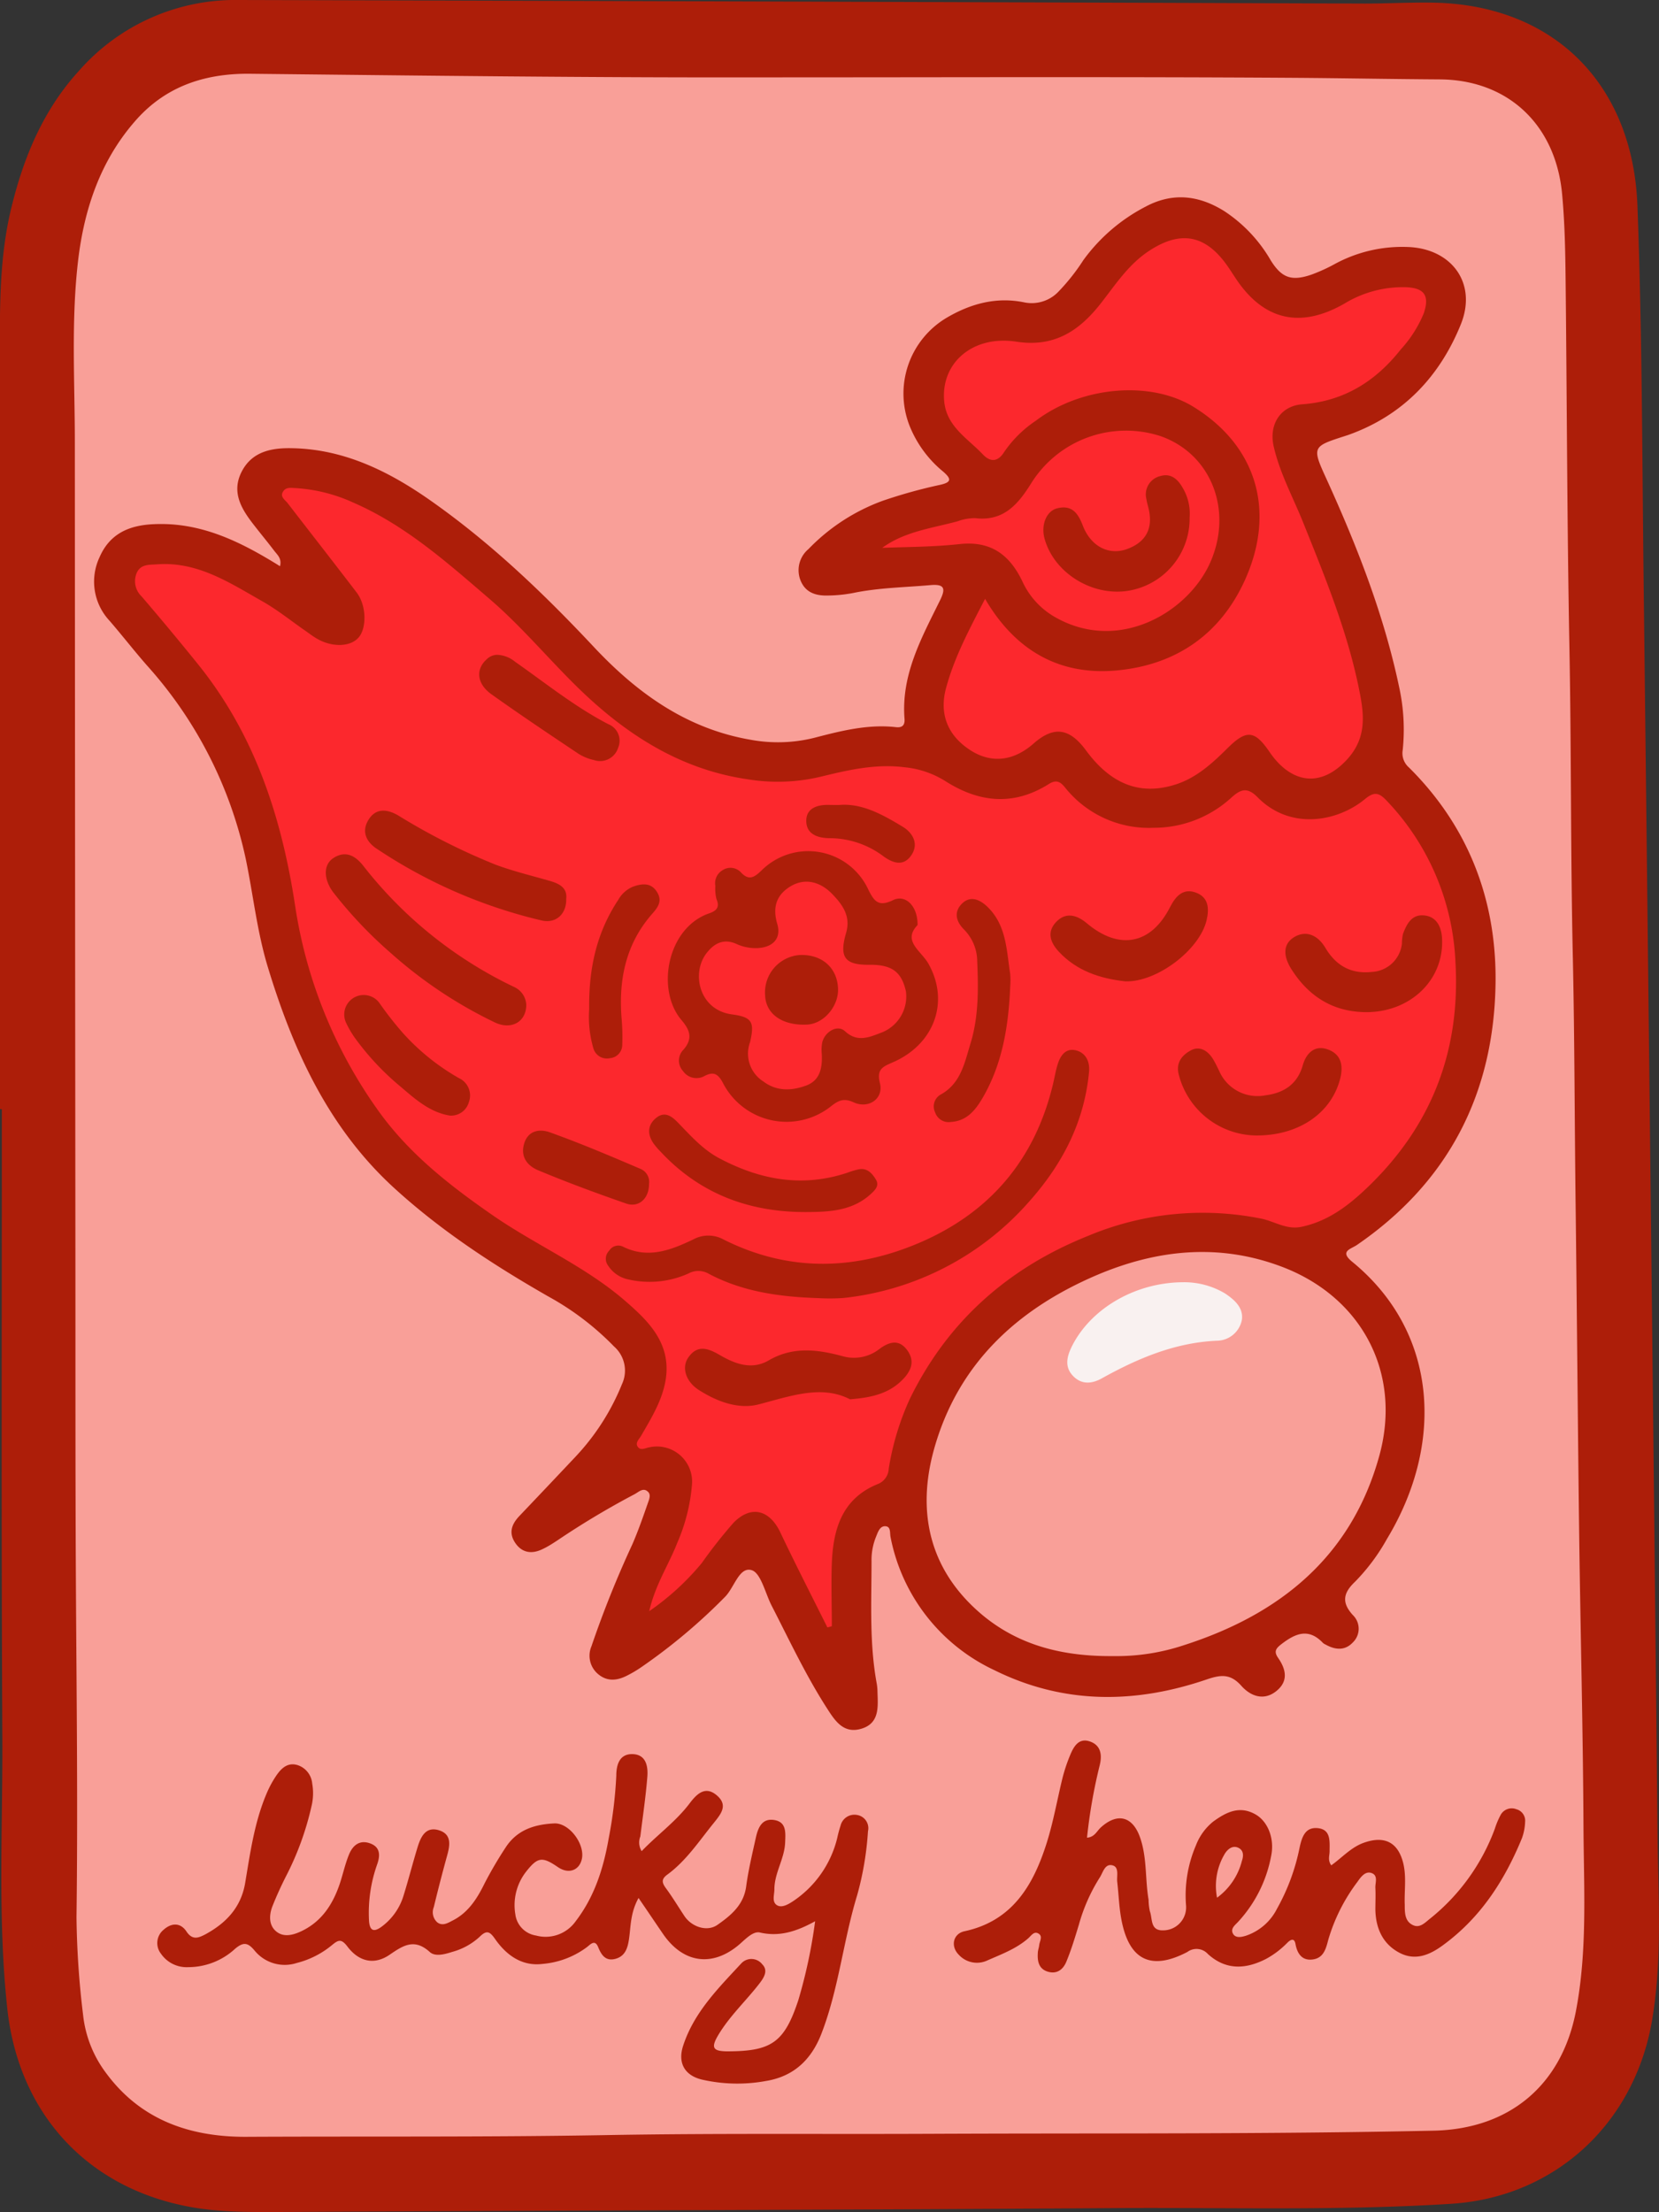 <svg id="Logo" xmlns="http://www.w3.org/2000/svg" viewBox="0 0 270 360"><rect x="0" y="0" width="270" height="360" fill="#333333" stroke="none"/><defs><style>.cls-1{fill:#ad1e09;}.cls-2{fill:#f99f98;}.cls-3{fill:#fc282d;}.cls-4{fill:#f9f1f0;}</style></defs><path id="Border" class="cls-1" d="M0,180.5Q0,120.75,0,61c0-9.32-.35-18.66,2-27.8,2-8,5.19-15.46,10.8-21.62A33.85,33.85,0,0,1,38.89,0Q85.44.12,132,.27,177,.42,222.11.58c3.68,0,7.37-.21,11.06-.15,19.69.32,32.58,13.24,33.32,33.05.76,20.17.77,40.35,1,60.53q1.22,102.51,2.28,205c.11,10.12.81,20.27-1,30.33-3.05,16.52-15.92,28.24-32.6,29.29-18.24,1.15-36.51.58-54.76.7-44.88.3-89.76.37-134.65.63-5.22,0-10.41.14-15.58-.78-16.92-3-28.16-15.2-30-32.37-1.57-14.64-.73-29.3-.8-43.95C.2,248.75.3,214.63.3,180.5Z" transform="translate(0 0)"/><path id="Fill" class="cls-2" d="M124.78,12.59c28.42,0,56.84-.11,85.26.07,8.08.05,16.17.21,24.26.26,11.15.06,18.88,7.4,19.93,18.65.43,4.61.52,9.21.57,13.82.22,20,.24,40,.62,60,.32,16.84.18,33.67.56,50.5.29,13.39.28,26.78.45,40.18.22,17.91.35,35.83.58,53.75.21,15.83.62,31.67.7,47.5.05,10,.67,20.09-1.24,30-2.34,12.1-10.9,19.14-23.12,19.41-27.25.59-54.49.39-81.74.51-17.45.08-34.9-.1-52.34.2-19.78.36-39.57.19-59.35.29-9,0-17-2.71-22.65-10.37a19.11,19.11,0,0,1-3.75-9.49A142.65,142.65,0,0,1,12.45,312c.24-18.37,0-36.74-.1-55.11s-.06-36.56-.08-54.83Q12.21,137,12.18,72c0-10-.63-19.94.56-29.84,1-8.18,3.58-15.88,9.09-22.27C26.71,14.17,33.06,12,40.34,12,68.49,12.3,96.63,12.65,124.78,12.59Z" transform="translate(0 0)"/><g id="Text"><path class="cls-1" d="M103.92,308.86c-1.32,2.41-1.25,4.53-1.53,6.54-.21,1.56-.61,2.92-2.21,3.36s-2.3-.59-2.82-1.88-1.19-.54-1.8-.05a14,14,0,0,1-7.23,2.76c-3.36.43-5.89-1.4-7.72-4-.87-1.26-1.38-1.58-2.56-.4a10.73,10.73,0,0,1-4.46,2.45c-1.22.39-2.78.82-3.66,0-2.49-2.24-4.29-1.07-6.52.46-2.49,1.71-5,1.15-6.88-1.35-1-1.31-1.49-1.05-2.5-.22a14.56,14.56,0,0,1-5.73,2.91,6.33,6.33,0,0,1-6.85-2c-1.1-1.32-1.8-1.47-3.18-.32a11.25,11.25,0,0,1-7.64,3,5.06,5.06,0,0,1-4.42-2.17,2.8,2.8,0,0,1,.42-3.92c1.27-1.13,2.73-1.2,3.72.29s2,1,3,.5c3.38-1.82,5.87-4.36,6.55-8.4.82-4.89,1.5-9.84,3.45-14.46a16.73,16.73,0,0,1,1.67-3.09c.79-1.13,1.8-2.1,3.38-1.64a3.47,3.47,0,0,1,2.41,3,9,9,0,0,1-.13,3.77,47.57,47.57,0,0,1-4.18,11.42c-.77,1.52-1.48,3.09-2.12,4.68s-.64,3.26.64,4.26,2.93.48,4.35-.25c3.08-1.58,4.8-4.28,5.89-7.45.55-1.62.9-3.32,1.55-4.89s1.8-2.4,3.46-1.78,1.61,2,1.11,3.41a23.59,23.59,0,0,0-1.33,9.05c.09,1.89.87,2,2.17,1a9.82,9.82,0,0,0,3.48-5.05c.8-2.58,1.47-5.21,2.26-7.8.53-1.72,1.34-3.46,3.56-2.73,2,.67,1.72,2.4,1.25,4.09q-1.15,4.17-2.17,8.39a2.2,2.2,0,0,0,.58,2.49c.87.64,1.71.09,2.51-.32,2.56-1.3,4-3.63,5.19-6.06a65.34,65.34,0,0,1,3.42-5.83c1.9-2.91,4.76-3.74,7.88-3.9,2.43-.13,5,3.3,4.53,5.72-.39,1.94-2.18,2.58-3.91,1.39-2.57-1.76-3.3-1.65-5.2.77a8.85,8.85,0,0,0-1.73,6.91,4,4,0,0,0,3.35,3.45,6,6,0,0,0,6.47-2.32c3.07-4,4.52-8.61,5.37-13.46a71.52,71.52,0,0,0,1.24-10.21c0-1.74.49-3.52,2.54-3.53,2.29,0,2.66,1.94,2.51,3.73-.26,3.23-.74,6.45-1.14,9.68a2.66,2.66,0,0,0,.22,2.38c2.59-2.69,5.58-4.83,7.81-7.78,1.21-1.61,2.59-2.88,4.44-1.28s.66,3-.51,4.47c-2.39,2.94-4.47,6.15-7.58,8.42-1,.74-.86,1.32-.21,2.21,1.07,1.45,2,3,3,4.51,1.18,1.78,3.68,2.63,5.38,1.45,2.18-1.53,4.28-3.23,4.68-6.27.36-2.68,1-5.32,1.59-8,.36-1.57,1-3.13,3-2.79s1.81,2.08,1.75,3.65c-.1,2.66-1.75,4.95-1.75,7.63,0,.88-.43,2,.38,2.55s1.93-.14,2.73-.67a17.26,17.26,0,0,0,7.11-10.2,20.53,20.53,0,0,1,.56-2.08,2.32,2.32,0,0,1,2.71-1.7,2.18,2.18,0,0,1,1.74,2.65,50.14,50.14,0,0,1-1.76,10.41c-2.27,7.43-3,15.26-5.82,22.54-1.61,4.16-4.45,6.93-9,7.68a25.8,25.8,0,0,1-10.43-.22c-2.85-.68-4-2.75-3.05-5.57,1.78-5.42,5.73-9.33,9.46-13.36a2.24,2.24,0,0,1,3.39.16c.94.94.39,2-.3,2.93-2.23,2.94-5,5.45-6.9,8.67-1.17,2-.8,2.55,1.49,2.57,7.22,0,9.3-1.43,11.58-8.31a83.22,83.22,0,0,0,2.74-12.86c-3.07,1.69-5.84,2.56-9,1.83-1.12-.25-2.35,1.1-3.4,2-4.33,3.65-9,3-12.26-1.63C106.73,313,105.48,311.13,103.92,308.86Z" transform="translate(0 0)"/><path class="cls-1" d="M176.91,299.05c1.23-.09,1.59-1.06,2.22-1.64,2.68-2.46,5.18-1.88,6.4,1.57,1.17,3.29.82,6.8,1.4,10.18a9.39,9.39,0,0,0,.21,1.87c.46,1.21,0,3.2,2.22,3.1a3.74,3.74,0,0,0,3.67-4,20.62,20.62,0,0,1,1.6-9.81,9.17,9.17,0,0,1,2.83-3.9c2.1-1.52,4.33-2.69,7-1.08,1.94,1.19,3,3.95,2.41,6.72a21.59,21.59,0,0,1-5.43,10.75c-.47.49-1.21,1.06-.78,1.85s1.4.57,2.16.33a8.8,8.8,0,0,0,5-4.36,33.93,33.93,0,0,0,3.67-9.88c.37-1.71.87-3.42,2.9-3.26,2.25.18,2,2.16,2,3.79,0,.69-.34,1.42.27,2.27,1.79-1.27,3.27-3,5.43-3.72,3.29-1.12,5.46,0,6.29,3.39.54,2.23.15,4.51.24,6.76,0,1.29,0,2.69,1.36,3.31,1.16.53,2-.49,2.84-1.13a33.65,33.65,0,0,0,10.46-14.56,13.07,13.07,0,0,1,.94-2.24,2.05,2.05,0,0,1,2.56-.94,1.93,1.93,0,0,1,1.43,2.06,8.65,8.65,0,0,1-.51,2.64C244.88,306,241,312,235,316.43c-2.2,1.65-4.59,2.75-7.26,1.34s-3.84-3.94-3.9-7c0-1.18.06-2.36,0-3.53-.05-.84.49-2-.58-2.42s-1.82.68-2.37,1.46a29.27,29.27,0,0,0-4.72,9.4c-.37,1.44-.75,2.92-2.47,3.18s-2.56-.85-2.86-2.5c-.2-1.11-.86-.67-1.33-.21a14.35,14.35,0,0,1-3.43,2.61c-3.34,1.73-6.58,1.88-9.5-.78a2.49,2.49,0,0,0-3.34-.33q-8.84,4.62-10.72-5.2c-.39-2-.45-4.12-.69-6.19-.11-.95.34-2.36-.71-2.69-1.32-.4-1.61,1.19-2.16,2a28.71,28.71,0,0,0-3.38,7.66c-.61,2-1.21,4-2,5.92-.5,1.28-1.5,2.15-3,1.72s-1.76-1.67-1.68-3c0-.45.18-.89.23-1.34.07-.66.67-1.49-.2-1.92-.67-.34-1.11.39-1.57.8-1.93,1.7-4.31,2.58-6.61,3.59a4,4,0,0,1-4.72-.91c-1.37-1.38-.91-3.41.93-3.81,7.84-1.68,11.24-7.54,13.41-14.44,1.08-3.44,1.69-7,2.56-10.54a27.14,27.14,0,0,1,1.2-3.6c.6-1.47,1.44-3,3.35-2.27,1.67.63,1.92,2.14,1.49,3.86A86,86,0,0,0,176.91,299.05Zm21.16,9.77a10.67,10.67,0,0,0,4.05-6c.26-.75.34-1.69-.59-2.13s-1.74.23-2.21,1A10.17,10.17,0,0,0,198.07,308.82Z" transform="translate(0 0)"/></g><g id="Chicken"><path class="cls-1" d="M45.57,92.14c.34-1.3-.5-1.9-1-2.59-1-1.31-2-2.52-3-3.8-2.07-2.62-4-5.42-2.29-8.89s5.06-4,8.32-3.92c8.61.17,16,3.92,22.83,8.77,9.68,6.85,18.19,15,26.3,23.66,7,7.44,15,13.2,25.36,15a24.43,24.43,0,0,0,10.42-.3c4.35-1.13,8.72-2.25,13.28-1.74,1,.12,1.5-.26,1.42-1.35-.57-7.16,2.76-13.16,5.75-19.23,1-2,.77-2.74-1.56-2.53-4.21.37-8.44.42-12.6,1.29a23.39,23.39,0,0,1-4,.4c-1.9.06-3.63-.39-4.47-2.35a4.48,4.48,0,0,1,1.24-5.2,32,32,0,0,1,12.13-7.88A82,82,0,0,1,153,78.9c1.93-.43,1.8-1,.54-2.12A18.52,18.52,0,0,1,148,69.21a14.34,14.34,0,0,1,6-17.46c3.91-2.32,8.13-3.48,12.67-2.55a6,6,0,0,0,5.64-1.79,33.3,33.3,0,0,0,4-5.07,28.9,28.9,0,0,1,10.17-8.73c4.42-2.35,8.67-1.82,12.79.76a23.86,23.86,0,0,1,7.54,8c1.79,2.87,3.39,3.42,6.6,2.33a27.64,27.64,0,0,0,3.92-1.79,23,23,0,0,1,11.68-2.72c7.21.2,11.46,5.88,8.73,12.61-3.42,8.45-9.34,14.72-18.09,17.9-.25.1-.51.17-.77.26-5.34,1.72-5.4,1.75-2.95,7.09,5,11,9.36,22.15,11.83,34a32.19,32.19,0,0,1,.53,10,3.06,3.06,0,0,0,1,2.83c9.7,9.62,14.27,21.57,14.11,35-.22,18-7.63,32.49-22.61,42.75-1,.66-2.82,1-.71,2.71,14,11.46,15,29.65,5.63,45.12a32.34,32.34,0,0,1-5.17,6.93c-1.93,1.83-2.24,3.38-.36,5.44a3.09,3.09,0,0,1,0,4.44c-1.3,1.39-2.88,1.23-4.45.35a1.51,1.51,0,0,1-.45-.29c-2.37-2.49-4.54-1.47-6.79.27-.89.69-1.17,1.19-.48,2.19,1.25,1.79,1.72,3.72-.2,5.33-2.1,1.77-4.31.88-5.78-.78-1.78-2-3.34-1.82-5.61-1.05-11.69,4-23.34,4.08-34.61-1.51a30.27,30.27,0,0,1-16.87-21.63c-.15-.66.09-1.71-.82-1.78s-1.22.91-1.53,1.67a10.06,10.06,0,0,0-.75,4c0,6.69-.37,13.4.86,20a8.81,8.81,0,0,1,.11,1.36c.08,2.38.33,5-2.56,5.9s-4.28-1.16-5.58-3.18c-3.49-5.4-6.21-11.23-9.14-16.93-1-2-1.73-5.26-3.22-5.68-2-.58-2.8,2.82-4.3,4.34a93.35,93.35,0,0,1-13.65,11.46,19.35,19.35,0,0,1-2.32,1.37c-1.64.84-3.28,1-4.78-.32a3.9,3.9,0,0,1-1-4.46,168.53,168.53,0,0,1,6.66-16.6c.93-2.15,1.71-4.37,2.48-6.59.22-.64.63-1.51,0-2-.76-.68-1.5.13-2.17.47a134.26,134.26,0,0,0-12.51,7.49c-.75.49-1.53,1-2.32,1.37-1.76.9-3.41.72-4.54-.95s-.57-3.09.69-4.41q4.57-4.8,9.12-9.63a37.84,37.84,0,0,0,7.55-11.79,5.23,5.23,0,0,0-1.29-6.15A45.3,45.3,0,0,0,89.28,211c-8.93-5.11-17.53-10.72-25.15-17.69-10.68-9.77-16.44-22.42-20.56-36-1.74-5.74-2.36-11.69-3.57-17.52a68.51,68.51,0,0,0-16.08-31.5c-2.08-2.37-4-4.85-6.08-7.26a9.32,9.32,0,0,1-1.63-10.37c1.63-3.74,4.69-5.15,8.64-5.35C32.64,84.89,39.16,88.15,45.57,92.14ZM181.21,269.5a34.69,34.69,0,0,0,11.52-1.79c15.54-5,27.18-14.35,31.73-30.73,3.77-13.57-2.85-26-16-30.9-10.16-3.8-20.21-2.72-29.94,1.41C165.62,213,155.9,221.88,152,235.88c-2.88,10.41-.63,19.81,7.89,26.94C165.82,267.74,172.91,269.58,181.21,269.5Z" transform="translate(0 0)"/><path class="cls-3" d="M134.65,264.83c-2.56-5.15-5.19-10.27-7.66-15.47-1.74-3.66-4.75-4.47-7.6-1.57a78.9,78.9,0,0,0-5.17,6.56,41.87,41.87,0,0,1-8.56,7.84c1-4.35,3.19-7.58,4.56-11.11a29.72,29.72,0,0,0,2.39-9.4,5.72,5.72,0,0,0-6.94-6.15c-.67.11-1.47.63-1.93-.18-.34-.61.29-1.17.6-1.7,1.67-2.89,3.44-5.73,4-9.13.94-6-2.89-9.63-6.8-13-6.46-5.53-14.34-8.91-21.3-13.72S66.7,187.84,61.75,181A77,77,0,0,1,48,147.19c-2.21-14.36-6.58-27.72-15.81-39.14q-4.5-5.58-9.15-11a3.42,3.42,0,0,1-.83-3.72c.63-1.58,2.08-1.4,3.45-1.5,6.52-.45,11.71,3,17,6,2.49,1.4,4.75,3.24,7.11,4.87.59.41,1.17.86,1.79,1.22,2.46,1.44,5.41,1.37,6.77-.14s1.35-5.2-.27-7.34c-3.72-4.87-7.49-9.69-11.23-14.54-.41-.54-1.25-1-.81-1.82s1.22-.69,1.93-.66a26.4,26.4,0,0,1,9.6,2.39C66,85.5,72.77,91.54,79.68,97.47c5.14,4.41,9.47,9.63,14.29,14.35,7.8,7.63,16.69,13.4,27.74,15a30.26,30.26,0,0,0,11.76-.4c4.5-1.1,9-2.16,13.76-1.56a15.26,15.26,0,0,1,6.54,2.2c5.59,3.59,11.22,4.13,16.95.51,1.67-1.06,2.31.29,3.08,1.14a17.44,17.44,0,0,0,13.9,6,18.68,18.68,0,0,0,12.57-4.79c1.53-1.4,2.63-2,4.43-.15,5.35,5.4,13,3.93,17.43.28,1.47-1.22,2.25-1.12,3.5.2a40.47,40.47,0,0,1,11.24,26.27c.83,14.1-3.64,26.12-13.59,36-3.22,3.19-6.77,6.15-11.5,7.13-2.43.5-4.33-.89-6.48-1.33a48.16,48.16,0,0,0-28.22,2.8c-12.94,5.18-22.82,13.85-29,26.51A43.78,43.78,0,0,0,144.64,239a2.8,2.8,0,0,1-1.72,2.48c-5.82,2.32-7.32,7.28-7.54,12.89-.13,3.42,0,6.84,0,10.27Z" transform="translate(0 0)"/><path class="cls-3" d="M160.32,97.45c5,8.56,12.28,12.53,21.54,11.64,9.45-.9,16.72-5.78,20.76-14.72,5.07-11.25,1.86-21.85-8.36-28.15-7-4.34-18.28-3.37-25.67,2.24a19.08,19.08,0,0,0-5.16,5.09c-1,1.6-2.21,1.73-3.49.38-2.44-2.58-5.84-4.49-6.26-8.52-.66-6.27,4.58-10.91,11.72-9.81,6.09.94,10.13-1.66,13.65-6.1,2.44-3.09,4.55-6.45,8-8.7,5-3.27,9-2.65,12.53,2.22.53.73,1,1.49,1.51,2.25,4.52,6.85,10.52,8.27,17.74,4.12a18.24,18.24,0,0,1,10-2.65c3,.12,3.85,1.38,2.89,4.24a20,20,0,0,1-3.76,5.9c-4.09,5.19-9.27,8.42-16,8.91-3.48.25-5.46,3.17-4.69,6.76,1,4.46,3.2,8.42,4.87,12.61,3.66,9.12,7.41,18.24,9.24,28,.71,3.79.86,7.38-2.44,10.74-4.49,4.58-9.13,3.15-12.31-1.51-2.43-3.57-3.77-3.71-6.89-.6-2.44,2.42-5,4.76-8.32,5.84-5.84,1.9-10.62,0-14.68-5.52-2.69-3.66-5.25-4-8.53-1.11s-6.89,3.26-10.26,1.1c-3.78-2.43-5.14-6-3.95-10.25C155.38,106.81,157.82,102.29,160.32,97.45Z" transform="translate(0 0)"/><path class="cls-3" d="M143.58,89.15c3.67-2.66,8-3.17,12.24-4.31a8.22,8.22,0,0,1,2.89-.52c4.63.56,7-2.27,9.15-5.73a18.19,18.19,0,0,1,20.89-7.66c8.33,2.83,12,12.08,8.2,20.64-3.63,8.14-15,14.82-25.37,8.78a12.79,12.79,0,0,1-5.18-5.72c-2.08-4.37-5.16-6.64-10.22-6.09C152,89,147.78,89,143.58,89.15Z" transform="translate(0 0)"/><path class="cls-1" d="M193.61,84.22a8.18,8.18,0,0,0-1.08-4.75c-.78-1.41-1.9-2.52-3.68-2a3.07,3.07,0,0,0-2.27,3.77c.09.62.3,1.22.42,1.83.6,3-.53,5.09-3.39,6.21-3,1.19-6.05-.24-7.41-3.81-.79-2.06-1.83-3.33-4.15-2.75-1.77.45-2.66,2.73-2.05,4.94,1.52,5.49,7.56,9.32,13.4,8.51A11.91,11.91,0,0,0,193.61,84.22Z" transform="translate(0 0)"/><path class="cls-1" d="M149.33,150.54c-2.5,2.6.56,4.16,1.76,6.27,3.49,6.16,1,13.1-5.75,16.05-1.62.71-2.72,1.09-2.13,3.41.63,2.52-1.85,4.24-4.3,3.11-1.48-.68-2.34-.38-3.57.57a11.63,11.63,0,0,1-17.71-3.77c-.78-1.46-1.52-1.81-2.9-1.12a2.67,2.67,0,0,1-3.59-.79,2.51,2.51,0,0,1,.11-3.47c1.58-1.85,1-3.23-.37-4.84-4.13-4.9-2.31-14.93,4.49-17.31,1.25-.43,1.81-1,1.23-2.35a7.13,7.13,0,0,1-.18-2.14,2.45,2.45,0,0,1,1.18-2.55,2.32,2.32,0,0,1,3,.37c1.32,1.42,2.22.74,3.34-.33a10.77,10.77,0,0,1,17.39,3.14c.94,1.89,1.65,2.83,4,1.7C147.38,145.48,149.38,147.47,149.33,150.54Z" transform="translate(0 0)"/><path class="cls-1" d="M133.22,211.25c-6.22-.21-12.33-1-17.93-4a3.37,3.37,0,0,0-3.27,0,15.46,15.46,0,0,1-10,.9A5.14,5.14,0,0,1,99,206a1.86,1.86,0,0,1,.15-2.48,1.74,1.74,0,0,1,2.15-.69c4.11,2.09,7.86.62,11.54-1.14a5.12,5.12,0,0,1,4.88,0c10.48,5.27,21.15,5.1,31.75.62,11.59-4.91,19-13.59,21.93-26,.25-1.05.42-2.13.75-3.16.44-1.38,1.28-2.59,2.88-2.24s2.38,1.76,2.21,3.52c-.78,8.25-4.39,15.12-9.84,21.21a46.79,46.79,0,0,1-30.18,15.59A34,34,0,0,1,133.22,211.25Z" transform="translate(0 0)"/><path class="cls-1" d="M85.65,163.52c0,2.78-2.45,4.15-5.14,2.85A72.53,72.53,0,0,1,63.5,155a70.09,70.09,0,0,1-9.28-9.81c-1.53-2.05-1.65-4.42,0-5.53,2-1.33,3.61-.41,4.9,1.23a68.5,68.5,0,0,0,24.63,19.76A3.35,3.35,0,0,1,85.65,163.52Z" transform="translate(0 0)"/><path class="cls-1" d="M138.34,227.71c-4.64-2.39-9.65-.53-14.87.83-3.29.85-6.77-.45-9.73-2.34-2.13-1.36-2.86-3.67-1.71-5.3,1.51-2.17,3.28-1.46,5.17-.36,2.47,1.44,5.18,2.43,7.91.84,3.92-2.29,7.93-1.79,12-.69a6.72,6.72,0,0,0,6.07-1.21c1.55-1.12,3.11-1.6,4.46.23,1.21,1.66.78,3.15-.55,4.6C144.88,226.69,142.1,227.42,138.34,227.71Z" transform="translate(0 0)"/><path class="cls-1" d="M92.15,146.28c.06,2.48-1.69,4.05-4,3.51a82,82,0,0,1-26.77-11.63c-1.58-1-2.62-2.66-1.48-4.63,1.23-2.14,3.17-1.85,4.92-.82a104.51,104.51,0,0,0,15.83,8c3,1.11,6,1.82,9,2.69C91.12,143.85,92.35,144.53,92.15,146.28Z" transform="translate(0 0)"/><path class="cls-1" d="M204.45,184.78a13.17,13.17,0,0,1-12.59-9.84c-.54-2,.5-3.22,1.93-4s2.76,0,3.62,1.4c.38.61.68,1.27,1,1.91a6.79,6.79,0,0,0,7.51,4c3-.38,5.21-1.78,6.1-4.88.61-2.14,2.08-3.39,4.22-2.54s2.39,2.74,1.85,4.79C216.61,181.23,211.28,184.81,204.45,184.78Z" transform="translate(0 0)"/><path class="cls-1" d="M222.43,164.71c-5.38,0-9.41-2.49-12.26-7-1.17-1.84-1.6-4,.51-5.24,1.91-1.12,3.79-.28,5,1.74,1.72,2.9,4.17,4.34,7.62,3.95a5.17,5.17,0,0,0,4.86-4.59,7,7,0,0,1,.18-1.61c.59-1.56,1.38-3.14,3.34-3s2.84,1.62,3,3.57C235.14,159.28,229.72,164.67,222.43,164.71Z" transform="translate(0 0)"/><path class="cls-1" d="M131.43,197.24c-9.31.08-17.41-2.86-23.88-9.78a12,12,0,0,1-1.23-1.44c-1-1.49-.91-3,.48-4.11s2.5-.29,3.55.79c2.06,2.12,4,4.34,6.7,5.78,6.69,3.55,13.57,4.8,20.89,2.35a13,13,0,0,1,1.81-.54c1.39-.27,2.19.65,2.8,1.66s-.14,1.71-.8,2.33C138.81,197,135.14,197.22,131.43,197.24Z" transform="translate(0 0)"/><path class="cls-1" d="M164.42,160.33c-.26,6.45-1.21,12.72-4.54,18.4-1.18,2-2.58,3.7-5.14,3.85a2.31,2.31,0,0,1-2.55-1.56,2.22,2.22,0,0,1,.85-2.87c3.34-1.81,3.94-5.19,4.91-8.35,1.34-4.37,1.28-8.89,1.09-13.4a7.4,7.4,0,0,0-2.13-5.12c-1.32-1.31-1.73-2.88-.33-4.25s3-.59,4.23.64c3,3,3,7,3.59,10.77A11.9,11.9,0,0,1,164.42,160.33Z" transform="translate(0 0)"/><path class="cls-1" d="M183.14,159.7c-4.11-.46-7.88-1.69-10.81-4.82-1.38-1.48-2-3.18-.47-4.82s3.32-1.24,5,.17c5.3,4.47,10.49,3.48,13.59-2.66.94-1.85,2.2-3.07,4.22-2.3s2.16,2.57,1.69,4.53C195.18,154.63,188.25,159.86,183.14,159.7Z" transform="translate(0 0)"/><path class="cls-1" d="M80.94,106.56a4.89,4.89,0,0,1,2.89,1.13c5,3.5,9.75,7.35,15.18,10.16a2.9,2.9,0,0,1,1.59,3.84,3.08,3.08,0,0,1-3.92,2,8,8,0,0,1-2.49-1c-4.77-3.19-9.54-6.38-14.21-9.71-2.4-1.71-2.59-4.09-.77-5.69A2.46,2.46,0,0,1,80.94,106.56Z" transform="translate(0 0)"/><path class="cls-1" d="M73.2,181.54c-3.25-.53-5.64-2.69-8-4.7a43.31,43.31,0,0,1-7.53-8.06,16.34,16.34,0,0,1-1.34-2.33,3.17,3.17,0,0,1,5.37-3.3,55.25,55.25,0,0,0,4,5.1,36.53,36.53,0,0,0,9,7.2,3.11,3.11,0,0,1,1.61,3.9A3,3,0,0,1,73.2,181.54Z" transform="translate(0 0)"/><path class="cls-1" d="M95.89,164.21c-.09-6.81,1.29-12.58,4.74-17.79A4.88,4.88,0,0,1,103,144.3c1.43-.52,2.9-.71,3.87.77s.29,2.48-.71,3.62c-4.3,4.88-5.5,10.7-5,17a34.58,34.58,0,0,1,.11,4.32,2.18,2.18,0,0,1-2,2.19,2.29,2.29,0,0,1-2.72-1.68A18.15,18.15,0,0,1,95.89,164.21Z" transform="translate(0 0)"/><path class="cls-1" d="M105.63,192.67c0,2.39-1.68,3.89-3.71,3.19-4.83-1.68-9.63-3.45-14.34-5.42-1.68-.7-2.94-2.14-2.27-4.35s2.62-2.38,4.16-1.83c5,1.79,9.85,3.85,14.71,5.93A2.31,2.31,0,0,1,105.63,192.67Z" transform="translate(0 0)"/><path class="cls-1" d="M136.55,131c3.71-.34,7.11,1.56,10.4,3.56,1.63,1,2.61,2.78,1.37,4.61s-2.9,1.34-4.47.23a14.6,14.6,0,0,0-8.73-3c-2,0-3.87-.61-3.9-2.78s1.92-2.72,3.88-2.63Z" transform="translate(0 0)"/><path class="cls-4" d="M192.6,208.66a13,13,0,0,1,6.75,1.81c1.5,1,3.07,2.32,2.76,4.34a4.19,4.19,0,0,1-4.11,3.37c-6.84.32-12.88,2.9-18.73,6.15-1.66.91-3.33,1-4.7-.49s-.9-3.19-.1-4.79C177.51,213,184.69,208.68,192.6,208.66Z" transform="translate(0 0)"/><path class="cls-3" d="M141.62,157c3.53,0,5.1,1.13,5.82,4.33a6.31,6.31,0,0,1-3.91,6.68c-1.92.71-3.93,1.73-6-.19-1.21-1.12-3.22,0-3.7,1.76a6.26,6.26,0,0,0-.09,1.89c.12,2.22-.23,4.33-2.53,5.18s-4.75,1-6.93-.63a5.37,5.37,0,0,1-2.31-6.13c0-.09.07-.17.09-.25.77-3.3.38-4.12-2.91-4.56-5.38-.71-6.63-6.66-4.23-9.88,1.26-1.69,2.85-2.52,4.91-1.6a7.53,7.53,0,0,0,3.39.69c2.6-.11,4-1.6,3.26-4-.77-2.67-.11-4.67,2.17-6.05s4.79-.84,6.83,1.28c1.66,1.73,3,3.58,2.23,6.26C136.53,155.83,137.5,157.07,141.62,157Z" transform="translate(0 0)"/><path class="cls-1" d="M136.39,161c.05,2.83-2.36,5.59-5,5.73-4,.21-6.76-1.67-6.87-4.77a6.1,6.1,0,0,1,5.69-6.55C133.82,155.29,136.33,157.55,136.39,161Z" transform="translate(0 0)"/></g></svg>